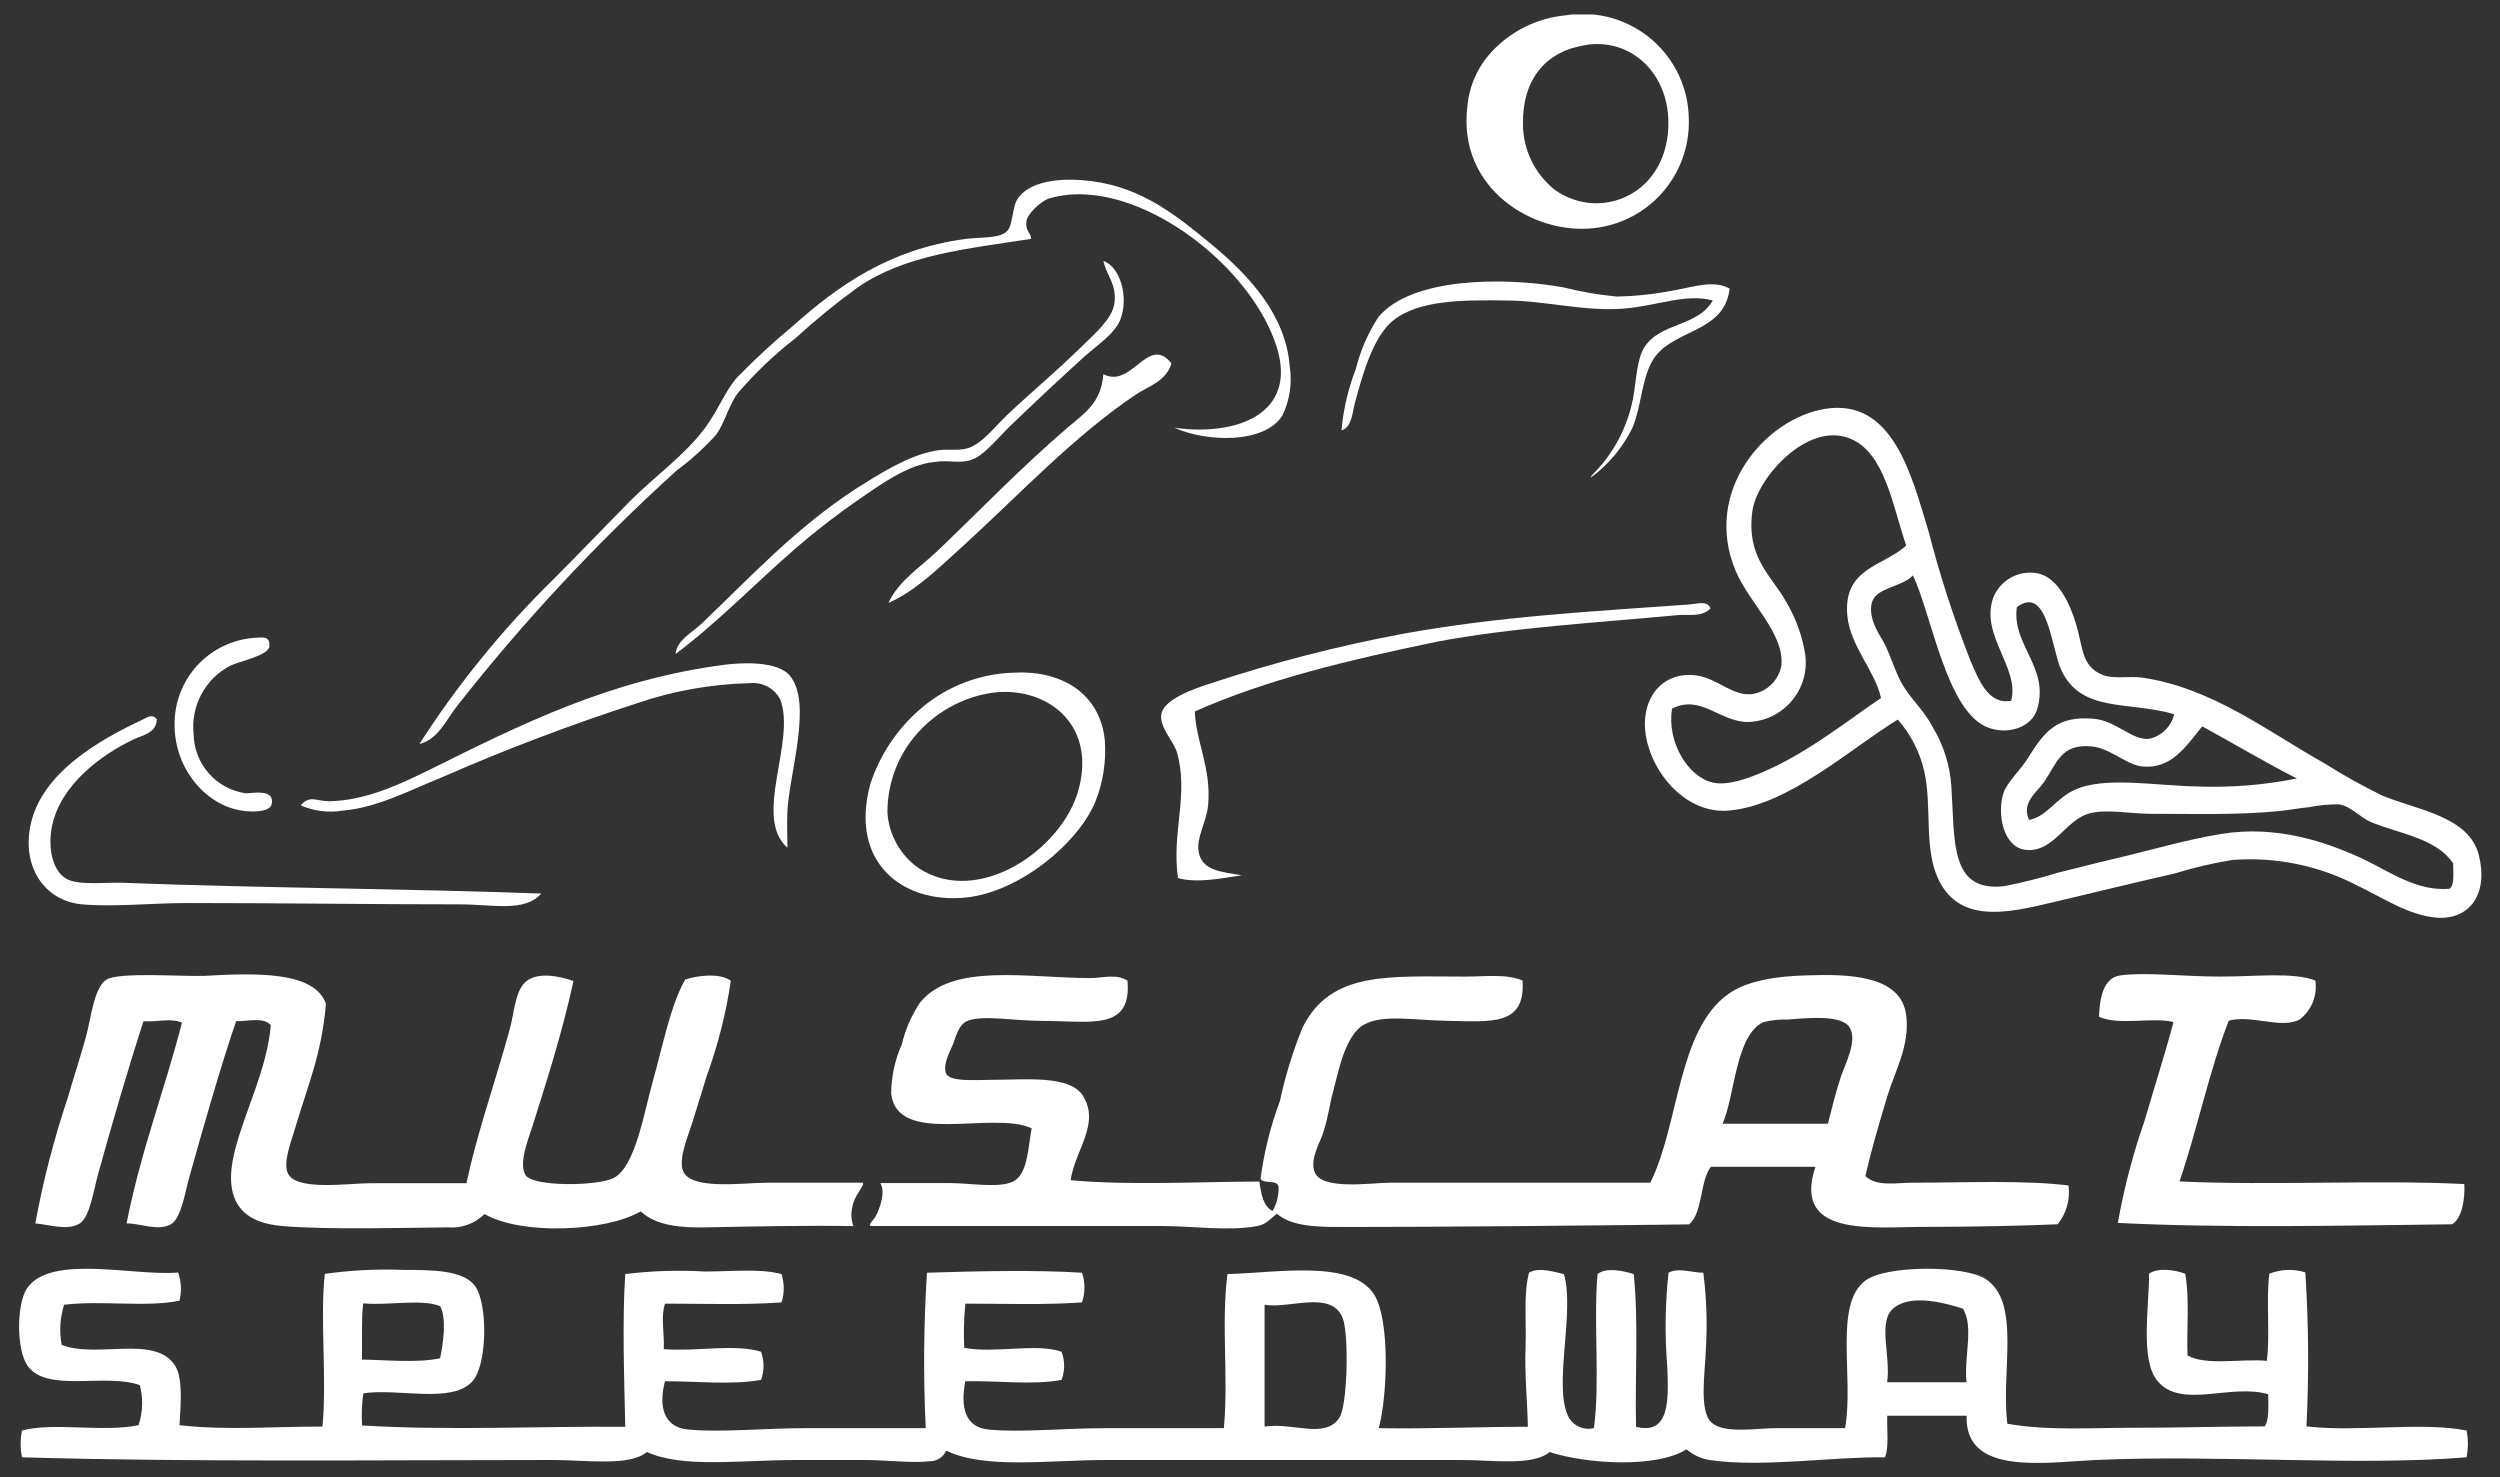 <svg width="66" height="39" viewBox="0 0 66 39" fill="none" xmlns="http://www.w3.org/2000/svg">
<rect x="0" y="0" width="66" height="39" fill="#333333" stroke="none"/>
<g clip-path="url(#clip0_1697_3492)">
<path d="M42.077 6.023C42.778 5.948 43.425 5.611 43.889 5.081C44.353 4.551 44.602 3.866 44.585 3.161C44.583 2.757 44.494 2.357 44.324 1.99C44.153 1.622 43.904 1.297 43.596 1.034C43.287 0.772 42.925 0.58 42.535 0.471C42.145 0.363 41.736 0.339 41.337 0.404C40.592 0.474 39.899 0.813 39.388 1.359C39.014 1.756 38.786 2.268 38.738 2.811C38.475 5 40.508 6.205 42.077 6.023ZM41.886 1.183C43.061 1.014 44.023 1.921 44.045 3.197C44.078 5.117 42.252 5.887 41.031 5C40.773 4.79 40.565 4.526 40.422 4.226C40.28 3.926 40.206 3.598 40.206 3.265C40.196 2.077 40.814 1.336 41.902 1.183H41.886Z" fill="white"/>
<path d="M12.064 18.642C13.818 16.408 15.759 14.326 17.865 12.419C18.247 12.139 18.598 11.82 18.914 11.467C19.142 11.142 19.239 10.694 19.483 10.373C19.94 9.84 20.451 9.354 21.006 8.924C21.53 8.444 22.081 7.995 22.656 7.579C23.91 6.722 25.495 6.575 27.223 6.306C27.223 6.147 27.067 6.111 27.096 5.848C27.122 5.646 27.444 5.348 27.668 5.247C28.028 5.14 28.405 5.105 28.779 5.143C30.764 5.312 33.086 7.241 33.697 9.135C34.275 10.918 32.657 11.526 31.001 11.292C31.871 11.682 33.398 11.714 33.856 10.967C34.051 10.563 34.117 10.11 34.048 9.668C33.944 8.3 32.953 7.254 31.985 6.452C30.903 5.555 29.984 4.86 28.558 4.756C27.788 4.698 27.093 4.847 26.843 5.286C26.726 5.497 26.733 5.955 26.59 6.098C26.392 6.306 25.901 6.254 25.479 6.309C23.484 6.582 22.146 7.524 20.931 8.606C20.421 9.029 19.933 9.479 19.47 9.954C19.128 10.337 18.989 10.785 18.615 11.295C18.086 12.016 17.258 12.594 16.618 13.244C15.978 13.894 15.276 14.624 14.646 15.258C13.293 16.579 12.095 18.049 11.073 19.64C11.557 19.529 11.784 19 12.064 18.642Z" fill="white"/>
<path d="M25.641 12.14C25.966 12.042 26.352 11.552 26.658 11.256C27.366 10.577 27.915 10.061 28.623 9.418C28.964 9.112 29.425 8.817 29.575 8.443C29.809 7.849 29.575 7.046 29.13 6.887C29.211 7.283 29.49 7.491 29.419 8.018C29.36 8.414 28.896 8.817 28.594 9.112C27.827 9.863 27.327 10.259 26.593 10.951C26.284 11.243 25.917 11.727 25.547 11.834C25.271 11.915 24.966 11.834 24.66 11.906C23.965 12.036 23.247 12.494 22.63 12.88C21.006 13.936 19.85 15.196 18.534 16.453C18.284 16.694 17.862 16.901 17.836 17.265C18.937 16.44 19.928 15.411 21.009 14.472C21.546 14.008 22.108 13.575 22.692 13.172C23.25 12.789 23.965 12.266 24.66 12.198C25.011 12.133 25.336 12.25 25.641 12.14Z" fill="white"/>
<path d="M29.13 9.879C29.068 10.645 28.623 10.912 28.181 11.292C26.97 12.328 25.865 13.478 24.754 14.54C24.296 14.975 23.728 15.326 23.455 15.917C24.192 15.592 24.79 14.982 25.404 14.433C26.892 13.078 28.35 11.509 30.003 10.405C30.328 10.191 30.79 10.064 30.926 9.593C30.306 8.817 29.883 10.272 29.13 9.879Z" fill="white"/>
<path d="M45.822 15.073C46.176 15.917 47.122 16.729 47.027 17.58C46.991 17.767 46.898 17.939 46.762 18.072C46.626 18.204 46.452 18.293 46.264 18.324C45.728 18.386 45.335 17.899 44.773 17.83C43.779 17.707 43.204 18.607 43.506 19.669C43.766 20.598 44.611 21.481 45.631 21.4C47.219 21.27 48.879 19.737 50.103 18.997C50.447 19.389 50.687 19.862 50.802 20.37C51.01 21.299 50.782 22.414 51.182 23.232C51.793 24.48 53.215 24.047 54.43 23.765C55.44 23.524 56.428 23.284 57.412 23.06C57.911 22.905 58.42 22.786 58.935 22.703C60.076 22.616 61.218 22.85 62.232 23.378C62.914 23.703 63.593 24.168 64.327 24.226C65.217 24.291 65.701 23.576 65.438 22.563C65.175 21.55 63.814 21.384 62.901 21.007C62.378 20.753 61.87 20.47 61.378 20.159C59.877 19.318 58.383 18.142 56.525 17.886C56.2 17.847 55.798 17.931 55.508 17.817C54.947 17.593 54.995 17.09 54.807 16.473C54.661 15.982 54.333 15.216 53.764 15.131C53.528 15.092 53.286 15.136 53.078 15.254C52.87 15.372 52.708 15.558 52.621 15.781C52.27 16.775 53.326 17.632 53.095 18.5C52.481 18.616 52.228 17.921 52.02 17.441C51.579 16.321 51.208 15.176 50.909 14.011C50.461 12.536 49.964 10.502 48.177 10.795C46.595 11.055 44.942 12.978 45.822 15.073ZM58.133 19.172C58.971 19.63 59.783 20.117 60.637 20.552C59.782 20.724 58.91 20.795 58.039 20.764C56.883 20.744 55.531 20.481 54.739 20.867C54.242 21.114 54.044 21.55 53.566 21.647C53.361 21.173 53.767 20.939 53.979 20.621C54.303 20.146 54.411 19.63 55.216 19.705C55.707 19.747 56.142 20.195 56.548 20.234C57.328 20.309 57.695 19.721 58.143 19.172H58.133ZM52.484 19.208C53.011 19.406 53.641 19.208 53.784 18.714C54.108 17.613 53.105 17.028 53.245 16.028C54.06 15.42 54.157 17.132 54.417 17.688C54.947 18.828 56.184 18.503 57.399 18.854C57.362 19.012 57.281 19.156 57.166 19.271C57.052 19.386 56.907 19.466 56.749 19.503C56.285 19.562 55.876 19.023 55.262 18.974C54.313 18.896 53.982 19.299 53.547 19.997C53.316 20.37 53.014 20.614 52.897 20.919C52.712 21.472 52.881 22.365 53.472 22.436C54.196 22.521 54.524 21.667 55.122 21.485C55.574 21.345 56.236 21.485 56.801 21.485C57.948 21.485 59.075 21.52 60.163 21.413C60.413 21.39 60.686 21.335 60.959 21.309C61.22 21.257 61.486 21.232 61.752 21.235C62.054 21.28 62.336 21.595 62.577 21.696C63.359 22.021 64.305 22.121 64.763 22.791C64.763 23.044 64.805 23.352 64.672 23.463C63.811 23.538 63.103 23.021 62.398 22.683C61.443 22.238 60.124 21.777 58.656 22.014C57.717 22.163 56.727 22.462 55.768 22.683C55.294 22.794 54.794 22.927 54.339 23.037C53.869 23.181 53.392 23.3 52.91 23.395C51.465 23.557 51.611 22.203 51.517 20.777C51.483 20.227 51.319 19.694 51.039 19.221C50.779 18.727 50.458 18.477 50.214 18.055C50.055 17.779 49.944 17.405 49.769 17.028C49.684 16.843 49.291 16.356 49.421 15.898C49.535 15.505 50.224 15.498 50.5 15.19C50.997 16.216 51.383 18.792 52.484 19.208ZM46.264 13.484C46.388 12.623 47.706 11.126 48.833 11.574C49.766 11.938 49.97 13.387 50.324 14.4C49.74 14.953 48.639 14.979 48.772 16.274C48.85 17.057 49.512 17.733 49.658 18.428C48.785 19.016 47.726 19.874 46.553 20.377C46.167 20.543 45.611 20.751 45.218 20.66C44.569 20.514 44.003 19.604 44.14 18.711C44.887 18.318 45.4 19.055 46.137 19.061C46.357 19.056 46.573 19.005 46.771 18.912C46.97 18.818 47.147 18.684 47.29 18.517C47.434 18.351 47.541 18.157 47.605 17.947C47.669 17.737 47.688 17.516 47.661 17.298C47.584 16.797 47.411 16.316 47.151 15.882C46.774 15.199 46.092 14.732 46.264 13.484Z" fill="white"/>
<path d="M44.299 16.239C44.565 16.213 44.929 16.3 45.156 16.063C45.082 15.846 44.796 15.943 44.617 15.956C42.178 16.135 39.615 16.262 37.033 16.733C35.324 17.053 33.639 17.487 31.988 18.032C31.511 18.184 30.689 18.47 30.656 18.88C30.624 19.221 30.981 19.568 31.069 19.854C31.394 20.971 30.926 21.965 31.098 23.18C31.608 23.326 32.274 23.18 32.781 23.109C32.267 23.015 31.709 22.998 31.641 22.459C31.589 22.099 31.852 21.689 31.894 21.261C31.985 20.286 31.569 19.568 31.543 18.782C33.447 17.934 35.629 17.421 37.919 16.944C39.93 16.564 42.152 16.44 44.299 16.239Z" fill="white"/>
<path d="M6.383 21.4C6.675 21.446 7.136 21.442 7.175 21.221C7.253 20.799 6.62 20.955 6.48 20.942C6.104 20.887 5.76 20.7 5.51 20.414C5.259 20.128 5.118 19.763 5.112 19.383C5.073 19.021 5.143 18.657 5.313 18.335C5.484 18.014 5.746 17.751 6.067 17.58C6.324 17.45 7.104 17.311 7.113 17.054C7.123 16.797 6.961 16.82 6.701 16.84C6.125 16.886 5.589 17.149 5.2 17.576C4.812 18.003 4.601 18.562 4.609 19.139C4.612 20.315 5.447 21.261 6.383 21.4Z" fill="white"/>
<path d="M9.049 21.4C9.949 21.326 10.813 20.864 11.684 20.513C13.363 19.778 15.078 19.128 16.822 18.564C17.783 18.236 18.789 18.058 19.804 18.035C19.963 18.02 20.124 18.052 20.265 18.127C20.406 18.203 20.522 18.319 20.597 18.461C21.026 19.571 19.866 21.566 20.788 22.381C20.788 22.056 20.772 21.732 20.788 21.407C20.844 20.384 21.454 18.561 20.85 17.834C20.525 17.457 19.642 17.486 19.138 17.548C16.104 17.941 13.749 19.126 11.365 20.309C10.511 20.731 9.631 21.134 8.698 21.153C8.351 21.153 8.185 20.981 7.938 21.261C8.287 21.415 8.673 21.463 9.049 21.4Z" fill="white"/>
<path d="M25.482 23.697C26.901 23.557 28.441 22.284 28.909 21.186C29.123 20.66 29.21 20.092 29.166 19.526C29.019 18.227 27.925 17.688 26.752 17.759C25.868 17.787 25.02 18.11 24.342 18.678C23.709 19.21 23.237 19.907 22.978 20.692C22.412 22.777 23.835 23.856 25.482 23.697ZM23.929 19.737C24.184 19.348 24.518 19.018 24.91 18.768C25.302 18.518 25.743 18.355 26.203 18.288C27.577 18.107 28.951 19.068 28.477 20.835C28.058 22.417 25.833 23.953 24.254 22.92C24.018 22.755 23.822 22.539 23.679 22.289C23.536 22.038 23.451 21.759 23.429 21.472C23.422 20.857 23.596 20.253 23.929 19.737Z" fill="white"/>
<path d="M2.163 23.875C3.004 23.95 3.985 23.84 4.986 23.84C7.331 23.84 9.858 23.875 12.132 23.875C13.019 23.875 13.85 24.09 14.289 23.59C10.907 23.463 6.789 23.443 3.28 23.307C2.767 23.287 2.079 23.382 1.757 23.203C1.361 22.982 1.26 22.326 1.377 21.79C1.611 20.708 2.676 19.922 3.534 19.516C3.755 19.412 4.138 19.351 4.138 18.987C4.018 18.828 3.855 18.957 3.787 18.987C2.667 19.513 0.945 20.442 0.773 21.991C0.649 23.027 1.267 23.794 2.163 23.875Z" fill="white"/>
<path d="M22.786 31.223H20.278C19.613 31.223 18.212 31.434 18.027 30.898C17.907 30.573 18.19 29.923 18.281 29.625C18.424 29.163 18.557 28.741 18.664 28.387C18.958 27.579 19.169 26.743 19.294 25.892C19.018 25.684 18.427 25.746 18.089 25.86C17.703 26.535 17.501 27.595 17.235 28.546C16.998 29.384 16.78 30.771 16.218 31.09C15.819 31.317 14.052 31.34 13.87 31.018C13.688 30.697 13.954 30.06 14.061 29.719C14.484 28.384 14.844 27.24 15.14 25.899C14.753 25.762 14.211 25.662 13.902 25.899C13.594 26.136 13.577 26.74 13.457 27.175C13.087 28.523 12.564 30.014 12.317 31.236H9.809C9.182 31.236 7.782 31.457 7.591 30.956C7.477 30.664 7.685 30.144 7.779 29.823C8.127 28.653 8.5 27.802 8.604 26.5C8.302 25.626 6.72 25.691 5.402 25.762C4.836 25.788 3.128 25.652 2.803 25.866C2.478 26.081 2.403 26.886 2.267 27.383C2.098 27.991 1.923 28.507 1.79 28.978C1.426 30.063 1.139 31.172 0.932 32.298C1.302 32.33 1.79 32.499 2.108 32.298C2.371 32.129 2.475 31.414 2.582 31.025C2.969 29.621 3.417 28.101 3.787 26.961C4.167 26.984 4.495 26.87 4.804 26.997C4.343 28.793 3.712 30.401 3.342 32.298C3.719 32.298 4.131 32.499 4.489 32.334C4.781 32.194 4.882 31.492 4.992 31.096C5.389 29.683 5.84 28.104 6.233 26.961C6.581 26.961 6.948 26.844 7.149 27.065C7.055 28.215 6.46 29.339 6.197 30.388C5.873 31.687 6.37 32.282 7.467 32.369C8.737 32.47 10.657 32.412 11.817 32.402C11.995 32.418 12.175 32.395 12.343 32.334C12.511 32.274 12.664 32.177 12.791 32.051C13.766 32.613 15.988 32.519 16.916 31.98C17.323 32.366 18.001 32.418 18.661 32.402C19.869 32.379 21.314 32.347 22.529 32.369C22.471 32.21 22.461 32.037 22.5 31.872C22.552 31.547 22.809 31.336 22.786 31.223Z" fill="white"/>
<path d="M50.834 32.389C52.117 32.389 53.433 32.36 54.323 32.321C54.437 32.178 54.522 32.014 54.571 31.838C54.62 31.663 54.633 31.479 54.609 31.297C53.465 31.151 51.841 31.223 50.516 31.223C50.061 31.223 49.541 31.337 49.246 31.047C49.402 30.365 49.593 29.712 49.818 28.965C50.019 28.29 50.425 27.601 50.324 26.805C50.194 25.73 48.769 25.714 47.69 25.75C46.855 25.772 46.111 25.899 45.631 26.24C44.286 27.189 44.331 29.696 43.568 31.223H36.705C36.198 31.223 34.902 31.434 34.707 30.943C34.574 30.602 34.856 30.148 34.928 29.917C35.084 29.427 35.097 29.173 35.184 28.858C35.337 28.283 35.509 27.335 36.006 27.052C36.503 26.77 37.354 26.935 38.166 26.948C39.368 26.971 40.274 27.098 40.196 25.886C39.755 25.704 39.222 25.782 38.673 25.782C36.666 25.782 35.136 25.629 34.389 27.123C34.132 27.754 33.931 28.407 33.788 29.073C33.541 29.734 33.37 30.422 33.278 31.122C33.369 31.271 33.719 31.122 33.755 31.337C33.762 31.558 33.707 31.778 33.596 31.97C33.352 31.853 33.294 31.528 33.248 31.194C31.699 31.194 29.854 31.301 28.266 31.158C28.37 30.378 29.055 29.677 28.591 28.93C28.24 28.374 27.064 28.507 26.21 28.507C25.748 28.507 25.06 28.572 24.972 28.329C24.884 28.085 25.108 27.705 25.164 27.556C25.264 27.263 25.342 27.029 25.544 26.951C25.95 26.789 26.772 26.951 27.493 26.951C28.792 26.951 29.88 27.231 29.766 25.889C29.468 25.698 29.117 25.821 28.792 25.821C27.135 25.821 25.138 25.409 24.287 26.471C24.063 26.805 23.901 27.177 23.809 27.569C23.627 27.978 23.531 28.42 23.527 28.868C23.683 30.274 26.203 29.31 27.236 29.787C27.148 30.226 27.142 30.94 26.794 31.164C26.447 31.389 25.657 31.233 25.05 31.233H23.241C23.387 31.47 23.221 31.924 23.114 32.116C23.056 32.223 22.916 32.321 22.987 32.366H30.634C31.488 32.366 32.433 32.512 33.203 32.366C33.427 32.324 33.528 32.181 33.71 32.041C34.103 32.386 34.808 32.395 35.457 32.392C38.29 32.392 41.759 32.356 44.594 32.324C44.962 31.999 44.871 31.194 45.166 30.804H47.927C47.303 32.681 49.454 32.389 50.834 32.389ZM45.475 29.667C45.8 28.946 45.816 27.318 46.556 26.984C46.769 26.931 46.987 26.908 47.206 26.916C47.69 26.877 48.616 26.779 48.83 27.123C49.045 27.468 48.71 28.098 48.609 28.397C48.447 28.884 48.369 29.228 48.258 29.667H45.475Z" fill="white"/>
<path d="M55.911 32.285C58.715 32.425 61.875 32.356 64.733 32.321C65 32.171 65.081 31.632 65.058 31.259C62.739 31.142 59.962 31.304 57.539 31.19C58.01 29.813 58.325 28.267 58.838 26.948C59.426 26.776 60.215 27.175 60.709 26.916C60.864 26.797 60.985 26.639 61.058 26.458C61.131 26.277 61.154 26.079 61.125 25.886C60.533 25.659 59.575 25.782 58.617 25.782C57.659 25.782 56.639 25.659 55.983 25.75C55.505 25.811 55.431 26.399 55.414 26.841C55.918 27.084 56.873 26.841 57.38 26.984C57.142 27.88 56.863 28.735 56.619 29.582C56.31 30.462 56.074 31.366 55.911 32.285Z" fill="white"/>
<path d="M60.891 37.657C60.958 36.302 60.948 34.945 60.861 33.591C60.55 33.493 60.214 33.506 59.91 33.626C59.822 34.322 59.933 35.234 59.845 35.926C59.16 35.864 58.24 36.063 57.75 35.783C57.727 35.069 57.808 34.234 57.688 33.626C57.435 33.529 56.967 33.454 56.736 33.626C56.736 34.529 56.496 35.9 56.957 36.456C57.581 37.216 58.906 36.511 59.881 36.81C59.881 37.135 59.913 37.482 59.786 37.657C58.679 37.657 57.513 37.693 56.356 37.693C55.2 37.693 54.024 37.774 52.994 37.586C52.822 36.193 53.361 34.39 52.426 33.769C51.867 33.399 49.801 33.396 49.249 33.805C48.401 34.432 48.95 36.365 48.71 37.703H46.904C46.358 37.703 45.533 37.859 45.189 37.56C44.845 37.261 45.017 36.212 45.033 35.653C45.077 34.968 45.055 34.281 44.968 33.6C44.66 33.6 44.318 33.454 44.049 33.6C43.96 34.423 43.949 35.251 44.016 36.076C44.052 36.94 44.088 37.898 43.191 37.667C43.162 36.335 43.26 34.858 43.13 33.636C42.87 33.552 42.402 33.448 42.175 33.636C42.064 34.903 42.243 36.495 42.08 37.703C41.954 37.734 41.82 37.724 41.7 37.673C41.58 37.622 41.48 37.533 41.414 37.42C40.992 36.615 41.583 34.65 41.288 33.636C41.028 33.578 40.622 33.444 40.365 33.6C40.216 34.179 40.3 34.877 40.274 35.582C40.248 36.287 40.323 37.014 40.336 37.667C39.017 37.667 37.737 37.726 36.399 37.703C36.63 36.862 36.701 34.831 36.273 34.169C35.678 33.246 33.736 33.6 32.404 33.636C32.235 34.997 32.436 36.339 32.31 37.703H29.198C28.097 37.703 26.924 37.826 26.089 37.739C25.482 37.677 25.349 37.16 25.485 36.465C26.359 36.446 27.226 36.573 28.025 36.43C28.116 36.19 28.116 35.925 28.025 35.686C27.35 35.452 26.258 35.738 25.456 35.582C25.437 35.193 25.447 34.803 25.485 34.416C26.508 34.416 27.593 34.455 28.565 34.383C28.651 34.129 28.651 33.854 28.565 33.6C27.366 33.523 25.768 33.558 24.472 33.6C24.384 34.966 24.374 36.336 24.439 37.703H21.298C20.168 37.703 19.025 37.823 18.157 37.739C17.508 37.674 17.384 37.108 17.556 36.465C18.427 36.465 19.294 36.566 20.093 36.43C20.179 36.189 20.179 35.926 20.093 35.686C19.401 35.471 18.394 35.686 17.524 35.618C17.543 35.169 17.439 34.779 17.556 34.416C18.576 34.416 19.661 34.455 20.632 34.383C20.71 34.14 20.71 33.879 20.632 33.636C20.07 33.483 19.333 33.568 18.602 33.568C17.903 33.527 17.202 33.55 16.507 33.636C16.426 34.802 16.478 36.397 16.507 37.667C14.175 37.651 11.823 37.771 9.559 37.632C9.541 37.349 9.552 37.064 9.592 36.784C10.508 36.641 11.944 37.073 12.479 36.459C12.863 36.02 12.885 34.429 12.541 33.951C12.239 33.529 11.398 33.526 10.67 33.526C9.97 33.498 9.269 33.532 8.575 33.63C8.445 34.799 8.634 36.387 8.513 37.661C7.237 37.661 5.944 37.765 4.739 37.625C4.775 37.011 4.83 36.365 4.612 36.037C4.076 35.234 2.546 35.871 1.627 35.504C1.562 35.151 1.584 34.787 1.692 34.445C2.667 34.325 3.868 34.52 4.739 34.338C4.8 34.092 4.787 33.833 4.703 33.594C3.547 33.698 1.322 33.094 0.708 34.02C0.438 34.429 0.425 35.644 0.737 36.069C1.25 36.771 2.78 36.245 3.69 36.566C3.783 36.915 3.772 37.283 3.657 37.625C2.719 37.82 1.423 37.541 0.581 37.765C0.533 37.998 0.533 38.239 0.581 38.473C5.031 38.603 10.037 38.544 14.607 38.544C15.487 38.544 16.611 38.72 17.079 38.333C18.024 38.765 19.544 38.544 21.045 38.544H22.789C23.439 38.544 24.043 38.632 24.537 38.577C24.63 38.58 24.722 38.555 24.801 38.505C24.88 38.455 24.941 38.383 24.979 38.297C26.012 38.794 27.684 38.544 29.201 38.544H38.563C39.423 38.544 40.466 38.707 40.911 38.333C41.84 38.642 43.705 38.775 44.526 38.262C44.698 38.41 44.907 38.508 45.13 38.544C46.521 38.749 48.343 38.456 49.762 38.473C49.876 38.206 49.808 37.745 49.824 37.375H51.919C51.864 38.963 53.972 38.606 55.317 38.544C58.588 38.398 62.19 38.71 65.117 38.473C65.164 38.239 65.164 37.998 65.117 37.765C63.915 37.531 62.229 37.813 60.891 37.657ZM9.588 34.409C10.284 34.471 11.102 34.283 11.619 34.481C11.8 34.806 11.697 35.491 11.619 35.858C11.011 35.991 10.124 35.897 9.556 35.894C9.563 35.39 9.537 34.854 9.588 34.406V34.409ZM35.35 37.446C34.954 37.989 34.161 37.553 33.385 37.661V34.445C34.035 34.562 35.145 34.045 35.447 34.796C35.616 35.225 35.578 37.138 35.35 37.443V37.446ZM51.916 36.491H49.821C49.922 35.761 49.548 34.867 50.013 34.516C50.477 34.166 51.331 34.39 51.822 34.549C52.111 35.026 51.854 35.767 51.913 36.488L51.916 36.491Z" fill="white"/>
<path d="M35.766 10.655C35.977 9.859 36.253 8.891 36.776 8.463C37.465 7.907 38.666 7.92 39.761 7.933C40.781 7.933 41.873 8.238 42.902 8.144C43.789 8.066 44.504 7.741 45.218 7.933C44.812 8.638 43.831 8.505 43.409 9.171C43.217 9.473 43.194 10.044 43.126 10.441C42.988 11.248 42.598 11.99 42.012 12.562C42.012 12.601 41.976 12.649 42.012 12.598C42.471 12.257 42.842 11.812 43.094 11.298C43.324 10.769 43.328 10.083 43.6 9.567C44.075 8.667 45.52 8.843 45.663 7.618C45.238 7.387 44.737 7.569 44.234 7.657C43.723 7.761 43.203 7.818 42.681 7.829C42.199 7.783 41.722 7.7 41.252 7.582C39.66 7.303 37.263 7.332 36.396 8.362C36.118 8.783 35.915 9.249 35.795 9.739C35.592 10.26 35.465 10.807 35.415 11.363C35.694 11.275 35.698 10.899 35.766 10.655Z" fill="white"/>
</g>
<defs>
<clipPath id="clip0_1697_3492">
<rect width="65" height="38.238" fill="white" transform="translate(0.5 0.381)"/>
</clipPath>
</defs>
</svg>
